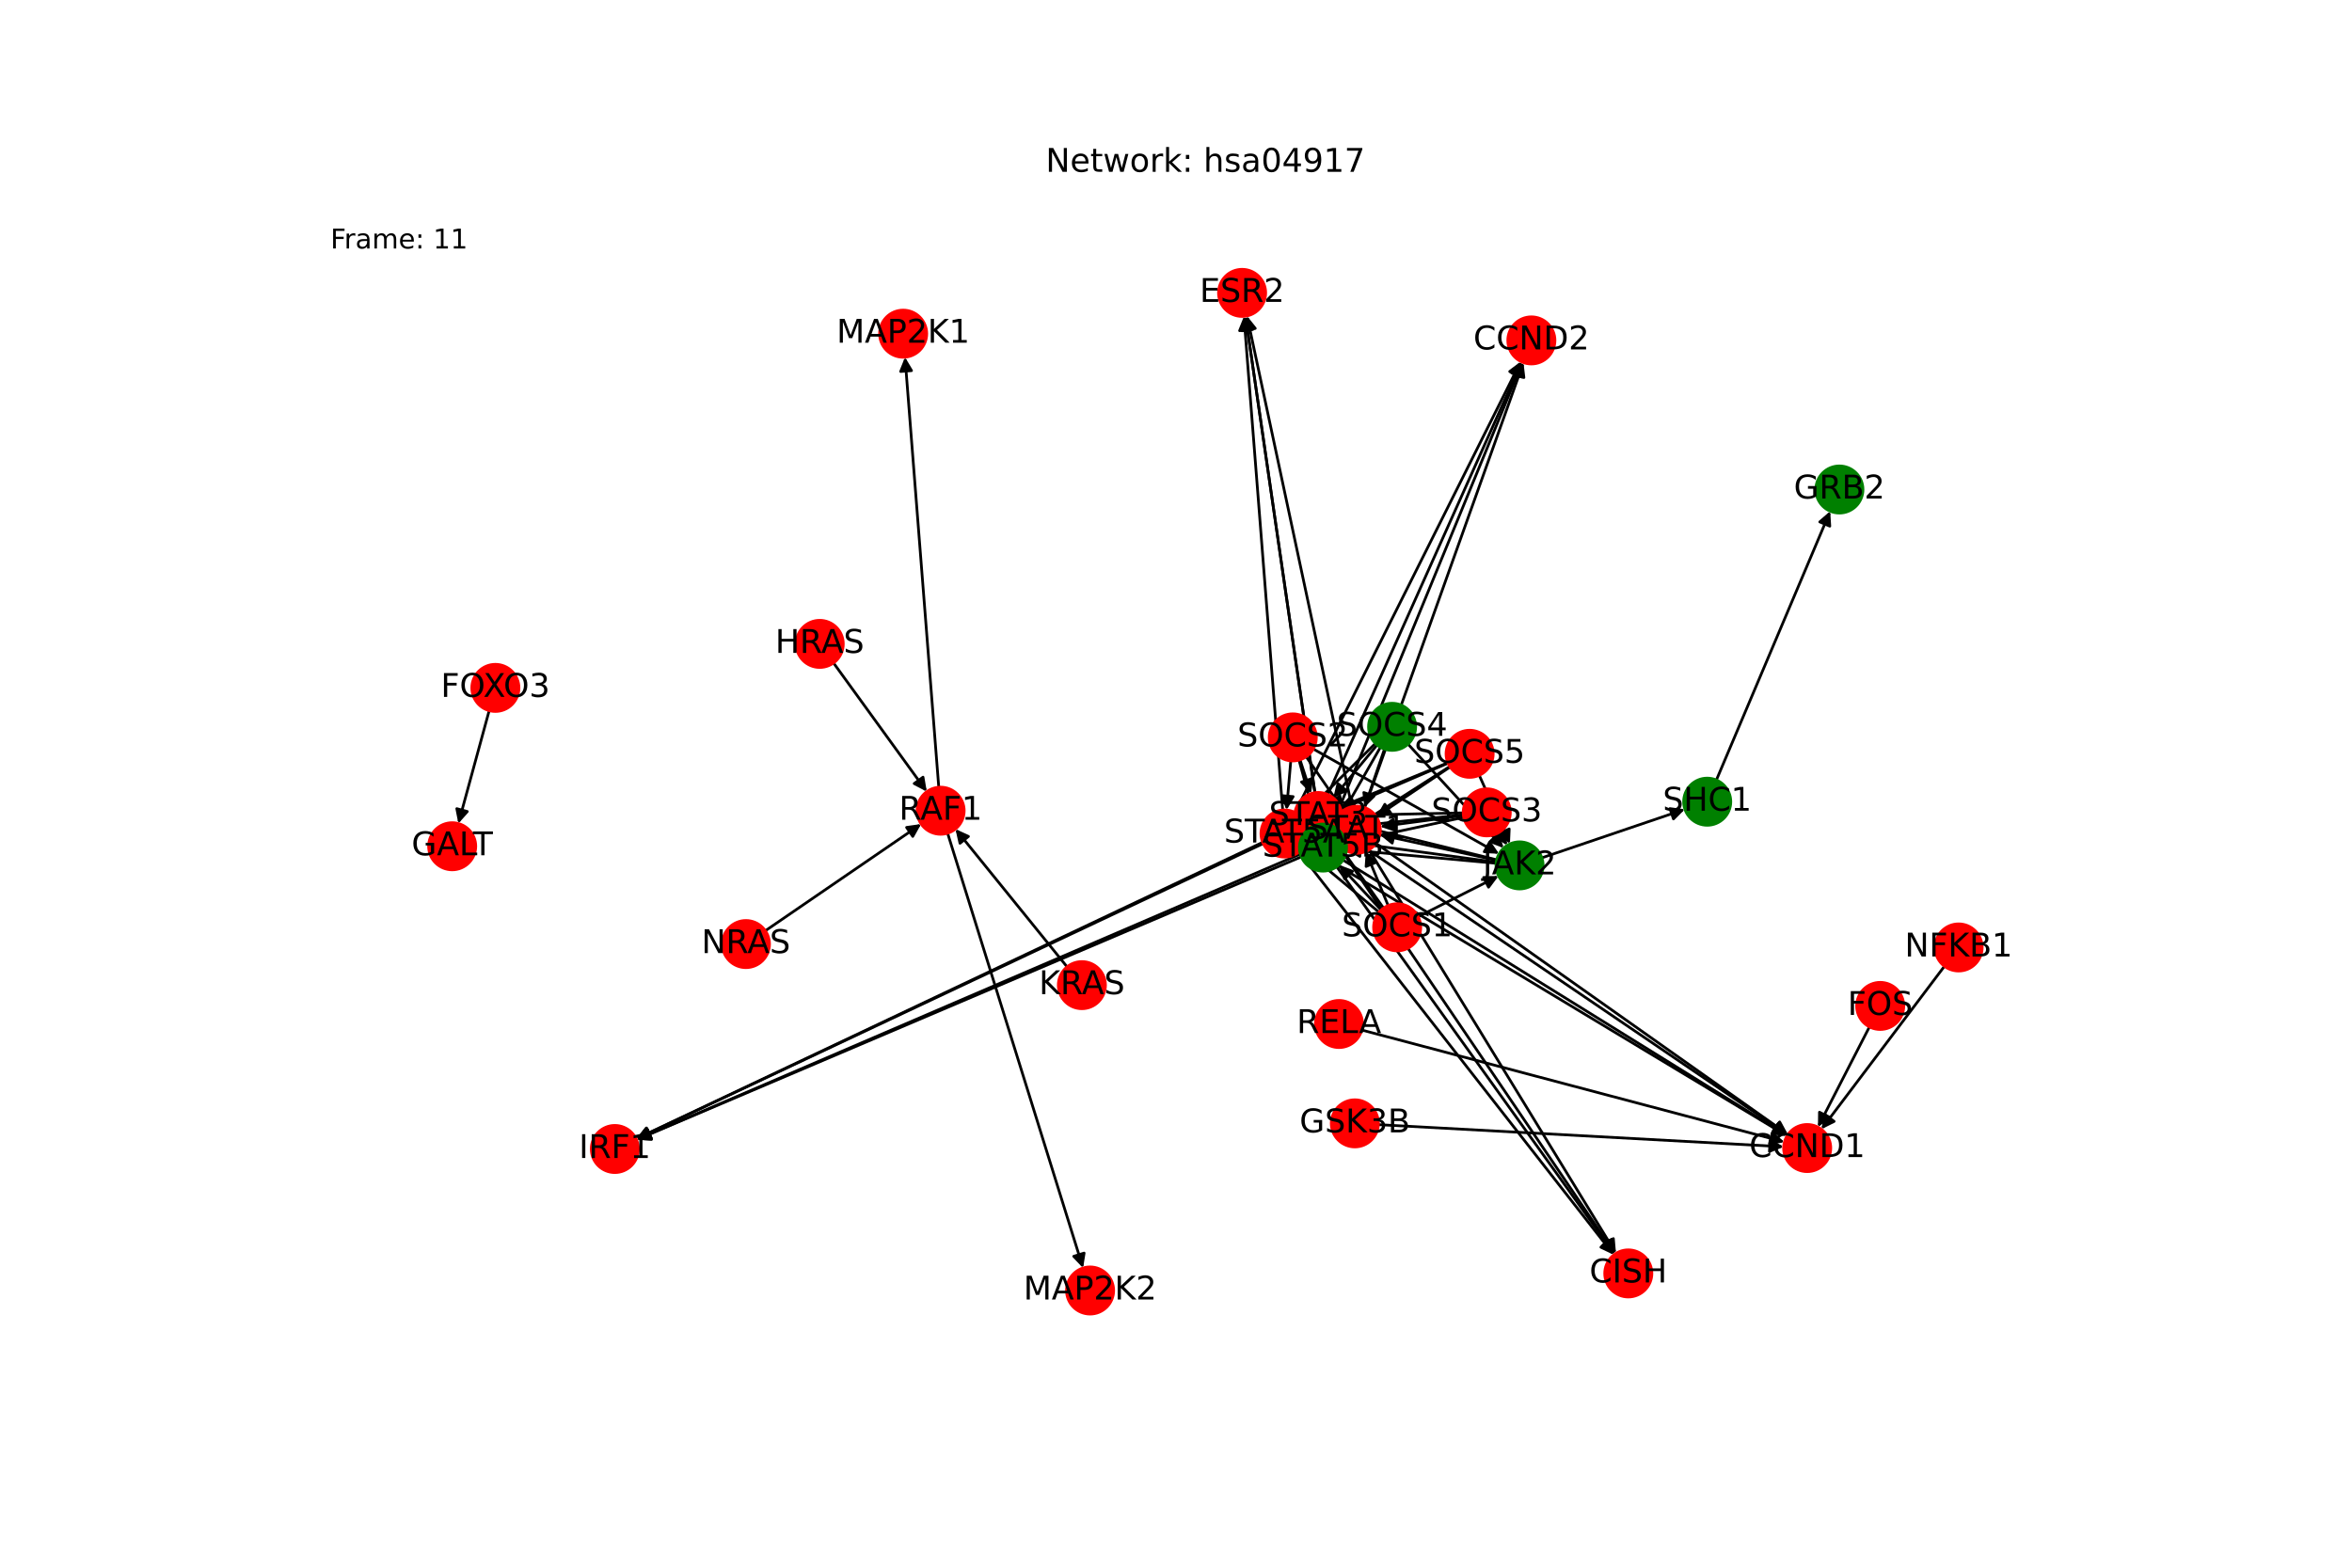 <?xml version="1.0" encoding="utf-8" standalone="no"?>
<!DOCTYPE svg PUBLIC "-//W3C//DTD SVG 1.1//EN"
  "http://www.w3.org/Graphics/SVG/1.1/DTD/svg11.dtd">
<!-- Created with matplotlib (https://matplotlib.org/) -->
<svg height="576pt" version="1.1" viewBox="0 0 864 576" width="864pt" xmlns="http://www.w3.org/2000/svg" xmlns:xlink="http://www.w3.org/1999/xlink">
 <defs>
  <style type="text/css">*{stroke-linecap:butt;stroke-linejoin:round;}</style>
 </defs>
 <g id="figure_1">
  <g id="patch_1">
   <path d="M 0 576 
L 864 576 
L 864 0 
L 0 0 
z
" style="fill:#ffffff;"/>
  </g>
  <g id="axes_1">
   <g id="patch_2">
    <path clip-path="url(#p22effc1baa)" d="M 344.852 289.239 
Q 338.651 210.237 332.538 132.351 
" style="fill:none;stroke:#000000;stroke-linecap:round;"/>
    <path clip-path="url(#p22effc1baa)" d="M 330.857 136.495 
L 332.538 132.351 
L 334.845 136.182 
L 330.857 136.495 
z
" style="stroke:#000000;stroke-linecap:round;"/>
   </g>
   <g id="patch_3">
    <path clip-path="url(#p22effc1baa)" d="M 348.106 306.145 
Q 372.984 386.015 397.529 464.818 
" style="fill:none;stroke:#000000;stroke-linecap:round;"/>
    <path clip-path="url(#p22effc1baa)" d="M 398.249 460.404 
L 397.529 464.818 
L 394.43 461.593 
L 398.249 460.404 
z
" style="stroke:#000000;stroke-linecap:round;"/>
   </g>
   <g id="patch_4">
    <path clip-path="url(#p22effc1baa)" d="M 549.749 316.111 
Q 528.305 311.414 507.954 306.956 
" style="fill:none;stroke:#000000;stroke-linecap:round;"/>
    <path clip-path="url(#p22effc1baa)" d="M 511.433 309.766 
L 507.954 306.956 
L 512.289 305.858 
L 511.433 309.766 
z
" style="stroke:#000000;stroke-linecap:round;"/>
   </g>
   <g id="patch_5">
    <path clip-path="url(#p22effc1baa)" d="M 549.797 315.899 
Q 521.231 308.888 493.751 302.143 
" style="fill:none;stroke:#000000;stroke-linecap:round;"/>
    <path clip-path="url(#p22effc1baa)" d="M 497.159 305.039 
L 493.751 302.143 
L 498.113 301.154 
L 497.159 305.039 
z
" style="stroke:#000000;stroke-linecap:round;"/>
   </g>
   <g id="patch_6">
    <path clip-path="url(#p22effc1baa)" d="M 549.625 316.799 
Q 515.039 312.106 481.56 307.564 
" style="fill:none;stroke:#000000;stroke-linecap:round;"/>
    <path clip-path="url(#p22effc1baa)" d="M 485.255 310.084 
L 481.56 307.564 
L 485.793 306.12 
L 485.255 310.084 
z
" style="stroke:#000000;stroke-linecap:round;"/>
   </g>
   <g id="patch_7">
    <path clip-path="url(#p22effc1baa)" d="M 549.581 317.181 
Q 522.102 314.691 495.736 312.301 
" style="fill:none;stroke:#000000;stroke-linecap:round;"/>
    <path clip-path="url(#p22effc1baa)" d="M 499.539 314.654 
L 495.736 312.301 
L 499.9 310.67 
L 499.539 314.654 
z
" style="stroke:#000000;stroke-linecap:round;"/>
   </g>
   <g id="patch_8">
    <path clip-path="url(#p22effc1baa)" d="M 566.407 315.179 
Q 592.672 306.262 617.878 297.705 
" style="fill:none;stroke:#000000;stroke-linecap:round;"/>
    <path clip-path="url(#p22effc1baa)" d="M 613.448 297.097 
L 617.878 297.705 
L 614.733 300.885 
L 613.448 297.097 
z
" style="stroke:#000000;stroke-linecap:round;"/>
   </g>
   <g id="patch_9">
    <path clip-path="url(#p22effc1baa)" d="M 179.699 261.099 
Q 174.042 281.837 168.679 301.497 
" style="fill:none;stroke:#000000;stroke-linecap:round;"/>
    <path clip-path="url(#p22effc1baa)" d="M 171.661 298.164 
L 168.679 301.497 
L 167.802 297.112 
L 171.661 298.164 
z
" style="stroke:#000000;stroke-linecap:round;"/>
   </g>
   <g id="patch_10">
    <path clip-path="url(#p22effc1baa)" d="M 506.349 413.218 
Q 580.783 417.28 654.1 421.281 
" style="fill:none;stroke:#000000;stroke-linecap:round;"/>
    <path clip-path="url(#p22effc1baa)" d="M 650.215 419.066 
L 654.1 421.281 
L 649.997 423.061 
L 650.215 419.066 
z
" style="stroke:#000000;stroke-linecap:round;"/>
   </g>
   <g id="patch_11">
    <path clip-path="url(#p22effc1baa)" d="M 686.73 377.298 
Q 677.276 395.705 668.331 413.117 
" style="fill:none;stroke:#000000;stroke-linecap:round;"/>
    <path clip-path="url(#p22effc1baa)" d="M 671.938 410.473 
L 668.331 413.117 
L 668.38 408.645 
L 671.938 410.473 
z
" style="stroke:#000000;stroke-linecap:round;"/>
   </g>
   <g id="patch_12">
    <path clip-path="url(#p22effc1baa)" d="M 306.203 243.591 
Q 323.325 267.226 339.792 289.955 
" style="fill:none;stroke:#000000;stroke-linecap:round;"/>
    <path clip-path="url(#p22effc1baa)" d="M 339.065 285.542 
L 339.792 289.955 
L 335.826 287.889 
L 339.065 285.542 
z
" style="stroke:#000000;stroke-linecap:round;"/>
   </g>
   <g id="patch_13">
    <path clip-path="url(#p22effc1baa)" d="M 391.979 355.231 
Q 371.481 329.918 351.685 305.475 
" style="fill:none;stroke:#000000;stroke-linecap:round;"/>
    <path clip-path="url(#p22effc1baa)" d="M 352.648 309.842 
L 351.685 305.475 
L 355.757 307.325 
L 352.648 309.842 
z
" style="stroke:#000000;stroke-linecap:round;"/>
   </g>
   <g id="patch_14">
    <path clip-path="url(#p22effc1baa)" d="M 281.158 341.977 
Q 309.77 322.374 337.461 303.403 
" style="fill:none;stroke:#000000;stroke-linecap:round;"/>
    <path clip-path="url(#p22effc1baa)" d="M 333.03 304.013 
L 337.461 303.403 
L 335.291 307.313 
L 333.03 304.013 
z
" style="stroke:#000000;stroke-linecap:round;"/>
   </g>
   <g id="patch_15">
    <path clip-path="url(#p22effc1baa)" d="M 505.475 309.862 
Q 581.132 363.338 655.877 416.169 
" style="fill:none;stroke:#000000;stroke-linecap:round;"/>
    <path clip-path="url(#p22effc1baa)" d="M 653.765 412.227 
L 655.877 416.169 
L 651.456 415.493 
L 653.765 412.227 
z
" style="stroke:#000000;stroke-linecap:round;"/>
   </g>
   <g id="patch_16">
    <path clip-path="url(#p22effc1baa)" d="M 502.922 312.249 
Q 548.276 386.371 593.046 459.539 
" style="fill:none;stroke:#000000;stroke-linecap:round;"/>
    <path clip-path="url(#p22effc1baa)" d="M 592.665 455.083 
L 593.046 459.539 
L 589.253 457.171 
L 592.665 455.083 
z
" style="stroke:#000000;stroke-linecap:round;"/>
   </g>
   <g id="patch_17">
    <path clip-path="url(#p22effc1baa)" d="M 490.448 308.288 
Q 362.132 363.512 234.844 418.294 
" style="fill:none;stroke:#000000;stroke-linecap:round;"/>
    <path clip-path="url(#p22effc1baa)" d="M 239.309 418.55 
L 234.844 418.294 
L 237.728 414.876 
L 239.309 418.55 
z
" style="stroke:#000000;stroke-linecap:round;"/>
   </g>
   <g id="patch_18">
    <path clip-path="url(#p22effc1baa)" d="M 501.313 296.708 
Q 530.474 214.968 559.259 134.281 
" style="fill:none;stroke:#000000;stroke-linecap:round;"/>
    <path clip-path="url(#p22effc1baa)" d="M 556.031 137.376 
L 559.259 134.281 
L 559.799 138.72 
L 556.031 137.376 
z
" style="stroke:#000000;stroke-linecap:round;"/>
   </g>
   <g id="patch_19">
    <path clip-path="url(#p22effc1baa)" d="M 496.595 296.397 
Q 477.343 206.238 458.323 117.173 
" style="fill:none;stroke:#000000;stroke-linecap:round;"/>
    <path clip-path="url(#p22effc1baa)" d="M 457.203 121.502 
L 458.323 117.173 
L 461.115 120.667 
L 457.203 121.502 
z
" style="stroke:#000000;stroke-linecap:round;"/>
   </g>
   <g id="patch_20">
    <path clip-path="url(#p22effc1baa)" d="M 491.413 304.676 
Q 574.056 360.812 655.774 416.319 
" style="fill:none;stroke:#000000;stroke-linecap:round;"/>
    <path clip-path="url(#p22effc1baa)" d="M 653.589 412.417 
L 655.774 416.319 
L 651.341 415.726 
L 653.589 412.417 
z
" style="stroke:#000000;stroke-linecap:round;"/>
   </g>
   <g id="patch_21">
    <path clip-path="url(#p22effc1baa)" d="M 489.11 306.979 
Q 541.2 383.844 592.663 459.784 
" style="fill:none;stroke:#000000;stroke-linecap:round;"/>
    <path clip-path="url(#p22effc1baa)" d="M 592.075 455.35 
L 592.663 459.784 
L 588.764 457.594 
L 592.075 455.35 
z
" style="stroke:#000000;stroke-linecap:round;"/>
   </g>
   <g id="patch_22">
    <path clip-path="url(#p22effc1baa)" d="M 476.426 303.517 
Q 355.056 360.986 234.697 417.977 
" style="fill:none;stroke:#000000;stroke-linecap:round;"/>
    <path clip-path="url(#p22effc1baa)" d="M 239.168 418.072 
L 234.697 417.977 
L 237.456 414.457 
L 239.168 418.072 
z
" style="stroke:#000000;stroke-linecap:round;"/>
   </g>
   <g id="patch_23">
    <path clip-path="url(#p22effc1baa)" d="M 487.794 291.906 
Q 523.399 212.44 558.547 133.995 
" style="fill:none;stroke:#000000;stroke-linecap:round;"/>
    <path clip-path="url(#p22effc1baa)" d="M 555.086 136.827 
L 558.547 133.995 
L 558.736 138.463 
L 555.086 136.827 
z
" style="stroke:#000000;stroke-linecap:round;"/>
   </g>
   <g id="patch_24">
    <path clip-path="url(#p22effc1baa)" d="M 483.005 291.239 
Q 470.266 203.709 457.689 117.285 
" style="fill:none;stroke:#000000;stroke-linecap:round;"/>
    <path clip-path="url(#p22effc1baa)" d="M 456.286 121.531 
L 457.689 117.285 
L 460.244 120.955 
L 456.286 121.531 
z
" style="stroke:#000000;stroke-linecap:round;"/>
   </g>
   <g id="patch_25">
    <path clip-path="url(#p22effc1baa)" d="M 479.288 310.716 
Q 567.865 364.032 655.485 416.771 
" style="fill:none;stroke:#000000;stroke-linecap:round;"/>
    <path clip-path="url(#p22effc1baa)" d="M 653.089 412.995 
L 655.485 416.771 
L 651.026 416.422 
L 653.089 412.995 
z
" style="stroke:#000000;stroke-linecap:round;"/>
   </g>
   <g id="patch_26">
    <path clip-path="url(#p22effc1baa)" d="M 477.199 313.073 
Q 535.009 387.065 592.13 460.175 
" style="fill:none;stroke:#000000;stroke-linecap:round;"/>
    <path clip-path="url(#p22effc1baa)" d="M 591.244 455.792 
L 592.13 460.175 
L 588.092 458.255 
L 591.244 455.792 
z
" style="stroke:#000000;stroke-linecap:round;"/>
   </g>
   <g id="patch_27">
    <path clip-path="url(#p22effc1baa)" d="M 464.033 309.94 
Q 348.862 364.205 234.703 417.994 
" style="fill:none;stroke:#000000;stroke-linecap:round;"/>
    <path clip-path="url(#p22effc1baa)" d="M 239.174 418.098 
L 234.703 417.994 
L 237.469 414.48 
L 239.174 418.098 
z
" style="stroke:#000000;stroke-linecap:round;"/>
   </g>
   <g id="patch_28">
    <path clip-path="url(#p22effc1baa)" d="M 475.743 298.505 
Q 517.206 215.661 558.168 133.816 
" style="fill:none;stroke:#000000;stroke-linecap:round;"/>
    <path clip-path="url(#p22effc1baa)" d="M 554.589 136.498 
L 558.168 133.816 
L 558.166 138.288 
L 554.589 136.498 
z
" style="stroke:#000000;stroke-linecap:round;"/>
   </g>
   <g id="patch_29">
    <path clip-path="url(#p22effc1baa)" d="M 471.19 297.614 
Q 464.074 206.926 457.045 117.353 
" style="fill:none;stroke:#000000;stroke-linecap:round;"/>
    <path clip-path="url(#p22effc1baa)" d="M 455.364 121.497 
L 457.045 117.353 
L 459.352 121.184 
L 455.364 121.497 
z
" style="stroke:#000000;stroke-linecap:round;"/>
   </g>
   <g id="patch_30">
    <path clip-path="url(#p22effc1baa)" d="M 493.353 315.984 
Q 574.928 366.615 655.553 416.656 
" style="fill:none;stroke:#000000;stroke-linecap:round;"/>
    <path clip-path="url(#p22effc1baa)" d="M 653.21 412.848 
L 655.553 416.656 
L 651.1 416.246 
L 653.21 412.848 
z
" style="stroke:#000000;stroke-linecap:round;"/>
   </g>
   <g id="patch_31">
    <path clip-path="url(#p22effc1baa)" d="M 491.042 318.458 
Q 542.074 389.65 592.454 459.934 
" style="fill:none;stroke:#000000;stroke-linecap:round;"/>
    <path clip-path="url(#p22effc1baa)" d="M 591.749 455.517 
L 592.454 459.934 
L 588.498 457.848 
L 591.749 455.517 
z
" style="stroke:#000000;stroke-linecap:round;"/>
   </g>
   <g id="patch_32">
    <path clip-path="url(#p22effc1baa)" d="M 478.029 314.809 
Q 355.929 366.789 234.857 418.33 
" style="fill:none;stroke:#000000;stroke-linecap:round;"/>
    <path clip-path="url(#p22effc1baa)" d="M 239.321 418.604 
L 234.857 418.33 
L 237.754 414.923 
L 239.321 418.604 
z
" style="stroke:#000000;stroke-linecap:round;"/>
   </g>
   <g id="patch_33">
    <path clip-path="url(#p22effc1baa)" d="M 489.286 303.408 
Q 524.271 218.243 558.831 134.113 
" style="fill:none;stroke:#000000;stroke-linecap:round;"/>
    <path clip-path="url(#p22effc1baa)" d="M 555.461 137.053 
L 558.831 134.113 
L 559.161 138.572 
L 555.461 137.053 
z
" style="stroke:#000000;stroke-linecap:round;"/>
   </g>
   <g id="patch_34">
    <path clip-path="url(#p22effc1baa)" d="M 484.746 302.85 
Q 471.138 209.514 457.692 117.285 
" style="fill:none;stroke:#000000;stroke-linecap:round;"/>
    <path clip-path="url(#p22effc1baa)" d="M 456.29 121.531 
L 457.692 117.285 
L 460.248 120.954 
L 456.29 121.531 
z
" style="stroke:#000000;stroke-linecap:round;"/>
   </g>
   <g id="patch_35">
    <path clip-path="url(#p22effc1baa)" d="M 630.517 286.583 
Q 651.419 237.206 671.884 188.86 
" style="fill:none;stroke:#000000;stroke-linecap:round;"/>
    <path clip-path="url(#p22effc1baa)" d="M 668.483 191.764 
L 671.884 188.86 
L 672.167 193.323 
L 668.483 191.764 
z
" style="stroke:#000000;stroke-linecap:round;"/>
   </g>
   <g id="patch_36">
    <path clip-path="url(#p22effc1baa)" d="M 520.977 336.799 
Q 535.728 329.336 549.481 322.378 
" style="fill:none;stroke:#000000;stroke-linecap:round;"/>
    <path clip-path="url(#p22effc1baa)" d="M 545.009 322.399 
L 549.481 322.378 
L 546.814 325.968 
L 545.009 322.399 
z
" style="stroke:#000000;stroke-linecap:round;"/>
   </g>
   <g id="patch_37">
    <path clip-path="url(#p22effc1baa)" d="M 509.933 332.706 
Q 505.825 322.787 502.145 313.901 
" style="fill:none;stroke:#000000;stroke-linecap:round;"/>
    <path clip-path="url(#p22effc1baa)" d="M 501.828 318.362 
L 502.145 313.901 
L 505.524 316.832 
L 501.828 318.362 
z
" style="stroke:#000000;stroke-linecap:round;"/>
   </g>
   <g id="patch_38">
    <path clip-path="url(#p22effc1baa)" d="M 508.237 333.643 
Q 498.748 320.259 489.907 307.787 
" style="fill:none;stroke:#000000;stroke-linecap:round;"/>
    <path clip-path="url(#p22effc1baa)" d="M 490.589 312.207 
L 489.907 307.787 
L 493.852 309.894 
L 490.589 312.207 
z
" style="stroke:#000000;stroke-linecap:round;"/>
   </g>
   <g id="patch_39">
    <path clip-path="url(#p22effc1baa)" d="M 506.592 335.167 
Q 492.556 323.478 479.379 312.505 
" style="fill:none;stroke:#000000;stroke-linecap:round;"/>
    <path clip-path="url(#p22effc1baa)" d="M 481.173 316.602 
L 479.379 312.505 
L 483.733 313.528 
L 481.173 316.602 
z
" style="stroke:#000000;stroke-linecap:round;"/>
   </g>
   <g id="patch_40">
    <path clip-path="url(#p22effc1baa)" d="M 507.349 334.37 
Q 499.621 326.064 492.656 318.577 
" style="fill:none;stroke:#000000;stroke-linecap:round;"/>
    <path clip-path="url(#p22effc1baa)" d="M 493.916 322.868 
L 492.656 318.577 
L 496.845 320.143 
L 493.916 322.868 
z
" style="stroke:#000000;stroke-linecap:round;"/>
   </g>
   <g id="patch_41">
    <path clip-path="url(#p22effc1baa)" d="M 482.442 275.19 
Q 516.554 294.448 549.693 313.157 
" style="fill:none;stroke:#000000;stroke-linecap:round;"/>
    <path clip-path="url(#p22effc1baa)" d="M 547.193 309.449 
L 549.693 313.157 
L 545.226 312.932 
L 547.193 309.449 
z
" style="stroke:#000000;stroke-linecap:round;"/>
   </g>
   <g id="patch_42">
    <path clip-path="url(#p22effc1baa)" d="M 479.83 278.05 
Q 486.651 287.897 492.835 296.826 
" style="fill:none;stroke:#000000;stroke-linecap:round;"/>
    <path clip-path="url(#p22effc1baa)" d="M 492.202 292.399 
L 492.835 296.826 
L 488.914 294.676 
L 492.202 292.399 
z
" style="stroke:#000000;stroke-linecap:round;"/>
   </g>
   <g id="patch_43">
    <path clip-path="url(#p22effc1baa)" d="M 477.567 279.17 
Q 479.576 285.372 481.24 290.511 
" style="fill:none;stroke:#000000;stroke-linecap:round;"/>
    <path clip-path="url(#p22effc1baa)" d="M 481.91 286.089 
L 481.24 290.511 
L 478.105 287.322 
L 481.91 286.089 
z
" style="stroke:#000000;stroke-linecap:round;"/>
   </g>
   <g id="patch_44">
    <path clip-path="url(#p22effc1baa)" d="M 474.159 279.558 
Q 473.383 288.588 472.704 296.504 
" style="fill:none;stroke:#000000;stroke-linecap:round;"/>
    <path clip-path="url(#p22effc1baa)" d="M 475.039 292.69 
L 472.704 296.504 
L 471.053 292.348 
L 475.039 292.69 
z
" style="stroke:#000000;stroke-linecap:round;"/>
   </g>
   <g id="patch_45">
    <path clip-path="url(#p22effc1baa)" d="M 477.188 279.281 
Q 480.447 291.174 483.411 301.988 
" style="fill:none;stroke:#000000;stroke-linecap:round;"/>
    <path clip-path="url(#p22effc1baa)" d="M 484.282 297.601 
L 483.411 301.988 
L 480.425 298.658 
L 484.282 297.601 
z
" style="stroke:#000000;stroke-linecap:round;"/>
   </g>
   <g id="patch_46">
    <path clip-path="url(#p22effc1baa)" d="M 550.714 305.845 
Q 552.184 308.222 553.065 309.648 
" style="fill:none;stroke:#000000;stroke-linecap:round;"/>
    <path clip-path="url(#p22effc1baa)" d="M 552.663 305.194 
L 553.065 309.648 
L 549.261 307.298 
L 552.663 305.194 
z
" style="stroke:#000000;stroke-linecap:round;"/>
   </g>
   <g id="patch_47">
    <path clip-path="url(#p22effc1baa)" d="M 537.575 299.627 
Q 522.281 301.671 508.095 303.568 
" style="fill:none;stroke:#000000;stroke-linecap:round;"/>
    <path clip-path="url(#p22effc1baa)" d="M 512.324 305.021 
L 508.095 303.568 
L 511.794 301.056 
L 512.324 305.021 
z
" style="stroke:#000000;stroke-linecap:round;"/>
   </g>
   <g id="patch_48">
    <path clip-path="url(#p22effc1baa)" d="M 537.503 298.665 
Q 515.205 299.145 494.025 299.601 
" style="fill:none;stroke:#000000;stroke-linecap:round;"/>
    <path clip-path="url(#p22effc1baa)" d="M 498.067 301.514 
L 494.025 299.601 
L 497.981 297.515 
L 498.067 301.514 
z
" style="stroke:#000000;stroke-linecap:round;"/>
   </g>
   <g id="patch_49">
    <path clip-path="url(#p22effc1baa)" d="M 537.548 299.379 
Q 509.015 302.364 481.594 305.232 
" style="fill:none;stroke:#000000;stroke-linecap:round;"/>
    <path clip-path="url(#p22effc1baa)" d="M 485.781 306.805 
L 481.594 305.232 
L 485.364 302.826 
L 485.781 306.805 
z
" style="stroke:#000000;stroke-linecap:round;"/>
   </g>
   <g id="patch_50">
    <path clip-path="url(#p22effc1baa)" d="M 537.695 300.299 
Q 516.078 304.948 495.555 309.362 
" style="fill:none;stroke:#000000;stroke-linecap:round;"/>
    <path clip-path="url(#p22effc1baa)" d="M 499.886 310.476 
L 495.555 309.362 
L 499.045 306.566 
L 499.886 310.476 
z
" style="stroke:#000000;stroke-linecap:round;"/>
   </g>
   <g id="patch_51">
    <path clip-path="url(#p22effc1baa)" d="M 517.247 273.422 
Q 534.795 292.505 551.587 310.765 
" style="fill:none;stroke:#000000;stroke-linecap:round;"/>
    <path clip-path="url(#p22effc1baa)" d="M 550.352 306.467 
L 551.587 310.765 
L 547.407 309.175 
L 550.352 306.467 
z
" style="stroke:#000000;stroke-linecap:round;"/>
   </g>
   <g id="patch_52">
    <path clip-path="url(#p22effc1baa)" d="M 508.573 275.242 
Q 504.894 285.958 501.578 295.616 
" style="fill:none;stroke:#000000;stroke-linecap:round;"/>
    <path clip-path="url(#p22effc1baa)" d="M 504.769 292.482 
L 501.578 295.616 
L 500.985 291.184 
L 504.769 292.482 
z
" style="stroke:#000000;stroke-linecap:round;"/>
   </g>
   <g id="patch_53">
    <path clip-path="url(#p22effc1baa)" d="M 505.863 273.717 
Q 497.818 283.431 490.487 292.283 
" style="fill:none;stroke:#000000;stroke-linecap:round;"/>
    <path clip-path="url(#p22effc1baa)" d="M 494.578 290.478 
L 490.487 292.283 
L 491.498 287.927 
L 494.578 290.478 
z
" style="stroke:#000000;stroke-linecap:round;"/>
   </g>
   <g id="patch_54">
    <path clip-path="url(#p22effc1baa)" d="M 505.238 273.147 
Q 491.627 286.648 478.81 299.362 
" style="fill:none;stroke:#000000;stroke-linecap:round;"/>
    <path clip-path="url(#p22effc1baa)" d="M 483.058 297.965 
L 478.81 299.362 
L 480.241 295.125 
L 483.058 297.965 
z
" style="stroke:#000000;stroke-linecap:round;"/>
   </g>
   <g id="patch_55">
    <path clip-path="url(#p22effc1baa)" d="M 507.085 274.563 
Q 498.691 289.233 490.851 302.932 
" style="fill:none;stroke:#000000;stroke-linecap:round;"/>
    <path clip-path="url(#p22effc1baa)" d="M 494.574 300.454 
L 490.851 302.932 
L 491.102 298.467 
L 494.574 300.454 
z
" style="stroke:#000000;stroke-linecap:round;"/>
   </g>
   <g id="patch_56">
    <path clip-path="url(#p22effc1baa)" d="M 543.402 284.868 
Q 549.036 297.463 554.213 309.036 
" style="fill:none;stroke:#000000;stroke-linecap:round;"/>
    <path clip-path="url(#p22effc1baa)" d="M 554.406 304.568 
L 554.213 309.036 
L 550.754 306.202 
L 554.406 304.568 
z
" style="stroke:#000000;stroke-linecap:round;"/>
   </g>
   <g id="patch_57">
    <path clip-path="url(#p22effc1baa)" d="M 532.681 281.797 
Q 519.135 290.913 506.517 299.404 
" style="fill:none;stroke:#000000;stroke-linecap:round;"/>
    <path clip-path="url(#p22effc1baa)" d="M 510.953 298.83 
L 506.517 299.404 
L 508.719 295.511 
L 510.953 298.83 
z
" style="stroke:#000000;stroke-linecap:round;"/>
   </g>
   <g id="patch_58">
    <path clip-path="url(#p22effc1baa)" d="M 531.858 280.253 
Q 512.061 288.386 493.297 296.095 
" style="fill:none;stroke:#000000;stroke-linecap:round;"/>
    <path clip-path="url(#p22effc1baa)" d="M 497.757 296.425 
L 493.297 296.095 
L 496.237 292.725 
L 497.757 296.425 
z
" style="stroke:#000000;stroke-linecap:round;"/>
   </g>
   <g id="patch_59">
    <path clip-path="url(#p22effc1baa)" d="M 531.91 280.389 
Q 505.866 291.606 480.85 302.38 
" style="fill:none;stroke:#000000;stroke-linecap:round;"/>
    <path clip-path="url(#p22effc1baa)" d="M 485.315 302.635 
L 480.85 302.38 
L 483.733 298.961 
L 485.315 302.635 
z
" style="stroke:#000000;stroke-linecap:round;"/>
   </g>
   <g id="patch_60">
    <path clip-path="url(#p22effc1baa)" d="M 532.57 281.629 
Q 512.931 294.19 494.234 306.148 
" style="fill:none;stroke:#000000;stroke-linecap:round;"/>
    <path clip-path="url(#p22effc1baa)" d="M 498.682 305.678 
L 494.234 306.148 
L 496.526 302.308 
L 498.682 305.678 
z
" style="stroke:#000000;stroke-linecap:round;"/>
   </g>
   <g id="patch_61">
    <path clip-path="url(#p22effc1baa)" d="M 714.277 355.024 
Q 691.679 384.963 669.754 414.01 
" style="fill:none;stroke:#000000;stroke-linecap:round;"/>
    <path clip-path="url(#p22effc1baa)" d="M 673.761 412.022 
L 669.754 414.01 
L 670.568 409.613 
L 673.761 412.022 
z
" style="stroke:#000000;stroke-linecap:round;"/>
   </g>
   <g id="patch_62">
    <path clip-path="url(#p22effc1baa)" d="M 500.241 378.456 
Q 577.867 399.026 654.412 419.31 
" style="fill:none;stroke:#000000;stroke-linecap:round;"/>
    <path clip-path="url(#p22effc1baa)" d="M 651.057 416.352 
L 654.412 419.31 
L 650.033 420.218 
L 651.057 416.352 
z
" style="stroke:#000000;stroke-linecap:round;"/>
   </g>
   <g id="PathCollection_1">
    <defs>
     <path d="M 0 8.66 
C 2.297 8.66 4.5 7.748 6.124 6.124 
C 7.748 4.5 8.66 2.297 8.66 -0 
C 8.66 -2.297 7.748 -4.5 6.124 -6.124 
C 4.5 -7.748 2.297 -8.66 0 -8.66 
C -2.297 -8.66 -4.5 -7.748 -6.124 -6.124 
C -7.748 -4.5 -8.66 -2.297 -8.66 0 
C -8.66 2.297 -7.748 4.5 -6.124 6.124 
C -4.5 7.748 -2.297 8.66 0 8.66 
z
" id="C0_0_d3ce6ea652"/>
    </defs>
    <g clip-path="url(#p22effc1baa)">
     <use style="fill:#ff0000;stroke:#ff0000;" x="345.53" xlink:href="#C0_0_d3ce6ea652" y="297.874"/>
    </g>
    <g clip-path="url(#p22effc1baa)">
     <use style="fill:#008000;stroke:#008000;" x="558.206" xlink:href="#C0_0_d3ce6ea652" y="317.963"/>
    </g>
    <g clip-path="url(#p22effc1baa)">
     <use style="fill:#008000;stroke:#008000;" x="675.697" xlink:href="#C0_0_d3ce6ea652" y="179.854"/>
    </g>
    <g clip-path="url(#p22effc1baa)">
     <use style="fill:#ff0000;stroke:#ff0000;" x="181.978" xlink:href="#C0_0_d3ce6ea652" y="252.742"/>
    </g>
    <g clip-path="url(#p22effc1baa)">
     <use style="fill:#ff0000;stroke:#ff0000;" x="166.106" xlink:href="#C0_0_d3ce6ea652" y="310.931"/>
    </g>
    <g clip-path="url(#p22effc1baa)">
     <use style="fill:#ff0000;stroke:#ff0000;" x="598.15" xlink:href="#C0_0_d3ce6ea652" y="467.881"/>
    </g>
    <g clip-path="url(#p22effc1baa)">
     <use style="fill:#ff0000;stroke:#ff0000;" x="225.86" xlink:href="#C0_0_d3ce6ea652" y="422.161"/>
    </g>
    <g clip-path="url(#p22effc1baa)">
     <use style="fill:#ff0000;stroke:#ff0000;" x="562.545" xlink:href="#C0_0_d3ce6ea652" y="125.07"/>
    </g>
    <g clip-path="url(#p22effc1baa)">
     <use style="fill:#ff0000;stroke:#ff0000;" x="663.864" xlink:href="#C0_0_d3ce6ea652" y="421.814"/>
    </g>
    <g clip-path="url(#p22effc1baa)">
     <use style="fill:#ff0000;stroke:#ff0000;" x="497.701" xlink:href="#C0_0_d3ce6ea652" y="412.746"/>
    </g>
    <g clip-path="url(#p22effc1baa)">
     <use style="fill:#ff0000;stroke:#ff0000;" x="690.688" xlink:href="#C0_0_d3ce6ea652" y="369.595"/>
    </g>
    <g clip-path="url(#p22effc1baa)">
     <use style="fill:#ff0000;stroke:#ff0000;" x="331.773" xlink:href="#C0_0_d3ce6ea652" y="122.604"/>
    </g>
    <g clip-path="url(#p22effc1baa)">
     <use style="fill:#ff0000;stroke:#ff0000;" x="400.437" xlink:href="#C0_0_d3ce6ea652" y="474.153"/>
    </g>
    <g clip-path="url(#p22effc1baa)">
     <use style="fill:#ff0000;stroke:#ff0000;" x="301.12" xlink:href="#C0_0_d3ce6ea652" y="236.576"/>
    </g>
    <g clip-path="url(#p22effc1baa)">
     <use style="fill:#ff0000;stroke:#ff0000;" x="397.43" xlink:href="#C0_0_d3ce6ea652" y="361.96"/>
    </g>
    <g clip-path="url(#p22effc1baa)">
     <use style="fill:#ff0000;stroke:#ff0000;" x="274.015" xlink:href="#C0_0_d3ce6ea652" y="346.871"/>
    </g>
    <g clip-path="url(#p22effc1baa)">
     <use style="fill:#ff0000;stroke:#ff0000;" x="498.403" xlink:href="#C0_0_d3ce6ea652" y="304.864"/>
    </g>
    <g clip-path="url(#p22effc1baa)">
     <use style="fill:#ff0000;stroke:#ff0000;" x="484.252" xlink:href="#C0_0_d3ce6ea652" y="299.811"/>
    </g>
    <g clip-path="url(#p22effc1baa)">
     <use style="fill:#ff0000;stroke:#ff0000;" x="471.867" xlink:href="#C0_0_d3ce6ea652" y="306.249"/>
    </g>
    <g clip-path="url(#p22effc1baa)">
     <use style="fill:#008000;stroke:#008000;" x="485.995" xlink:href="#C0_0_d3ce6ea652" y="311.418"/>
    </g>
    <g clip-path="url(#p22effc1baa)">
     <use style="fill:#008000;stroke:#008000;" x="627.14" xlink:href="#C0_0_d3ce6ea652" y="294.56"/>
    </g>
    <g clip-path="url(#p22effc1baa)">
     <use style="fill:#ff0000;stroke:#ff0000;" x="513.247" xlink:href="#C0_0_d3ce6ea652" y="340.71"/>
    </g>
    <g clip-path="url(#p22effc1baa)">
     <use style="fill:#ff0000;stroke:#ff0000;" x="474.899" xlink:href="#C0_0_d3ce6ea652" y="270.932"/>
    </g>
    <g clip-path="url(#p22effc1baa)">
     <use style="fill:#ff0000;stroke:#ff0000;" x="546.159" xlink:href="#C0_0_d3ce6ea652" y="298.479"/>
    </g>
    <g clip-path="url(#p22effc1baa)">
     <use style="fill:#008000;stroke:#008000;" x="511.386" xlink:href="#C0_0_d3ce6ea652" y="267.048"/>
    </g>
    <g clip-path="url(#p22effc1baa)">
     <use style="fill:#ff0000;stroke:#ff0000;" x="539.866" xlink:href="#C0_0_d3ce6ea652" y="276.963"/>
    </g>
    <g clip-path="url(#p22effc1baa)">
     <use style="fill:#ff0000;stroke:#ff0000;" x="456.281" xlink:href="#C0_0_d3ce6ea652" y="107.607"/>
    </g>
    <g clip-path="url(#p22effc1baa)">
     <use style="fill:#ff0000;stroke:#ff0000;" x="719.494" xlink:href="#C0_0_d3ce6ea652" y="348.112"/>
    </g>
    <g clip-path="url(#p22effc1baa)">
     <use style="fill:#ff0000;stroke:#ff0000;" x="491.872" xlink:href="#C0_0_d3ce6ea652" y="376.239"/>
    </g>
   </g>
   <g id="text_1">
    <g clip-path="url(#p22effc1baa)">
     <!-- RAF1 -->
     <g transform="translate(330.228 301.185)scale(0.12 -0.12)">
      <defs>
       <path d="M 44.391 34.188 
Q 47.562 33.109 50.562 29.594 
Q 53.562 26.078 56.594 19.922 
L 66.609 0 
L 56 0 
L 46.688 18.703 
Q 43.062 26.031 39.672 28.422 
Q 36.281 30.812 30.422 30.812 
L 19.672 30.812 
L 19.672 0 
L 9.812 0 
L 9.812 72.906 
L 32.078 72.906 
Q 44.578 72.906 50.734 67.672 
Q 56.891 62.453 56.891 51.906 
Q 56.891 45.016 53.688 40.469 
Q 50.484 35.938 44.391 34.188 
z
M 19.672 64.797 
L 19.672 38.922 
L 32.078 38.922 
Q 39.203 38.922 42.844 42.219 
Q 46.484 45.516 46.484 51.906 
Q 46.484 58.297 42.844 61.547 
Q 39.203 64.797 32.078 64.797 
z
" id="DejaVuSans-82"/>
       <path d="M 34.188 63.188 
L 20.797 26.906 
L 47.609 26.906 
z
M 28.609 72.906 
L 39.797 72.906 
L 67.578 0 
L 57.328 0 
L 50.688 18.703 
L 17.828 18.703 
L 11.188 0 
L 0.781 0 
z
" id="DejaVuSans-65"/>
       <path d="M 9.812 72.906 
L 51.703 72.906 
L 51.703 64.594 
L 19.672 64.594 
L 19.672 43.109 
L 48.578 43.109 
L 48.578 34.812 
L 19.672 34.812 
L 19.672 0 
L 9.812 0 
z
" id="DejaVuSans-70"/>
       <path d="M 12.406 8.297 
L 28.516 8.297 
L 28.516 63.922 
L 10.984 60.406 
L 10.984 69.391 
L 28.422 72.906 
L 38.281 72.906 
L 38.281 8.297 
L 54.391 8.297 
L 54.391 0 
L 12.406 0 
z
" id="DejaVuSans-49"/>
      </defs>
      <use xlink:href="#DejaVuSans-82"/>
      <use x="65.482" xlink:href="#DejaVuSans-65"/>
      <use x="133.891" xlink:href="#DejaVuSans-70"/>
      <use x="191.41" xlink:href="#DejaVuSans-49"/>
     </g>
    </g>
   </g>
   <g id="text_2">
    <g clip-path="url(#p22effc1baa)">
     <!-- JAK2 -->
     <g transform="translate(544.685 321.274)scale(0.12 -0.12)">
      <defs>
       <path d="M 9.812 72.906 
L 19.672 72.906 
L 19.672 5.078 
Q 19.672 -8.109 14.672 -14.062 
Q 9.672 -20.016 -1.422 -20.016 
L -5.172 -20.016 
L -5.172 -11.719 
L -2.094 -11.719 
Q 4.438 -11.719 7.125 -8.047 
Q 9.812 -4.391 9.812 5.078 
z
" id="DejaVuSans-74"/>
       <path d="M 9.812 72.906 
L 19.672 72.906 
L 19.672 42.094 
L 52.391 72.906 
L 65.094 72.906 
L 28.906 38.922 
L 67.672 0 
L 54.688 0 
L 19.672 35.109 
L 19.672 0 
L 9.812 0 
z
" id="DejaVuSans-75"/>
       <path d="M 19.188 8.297 
L 53.609 8.297 
L 53.609 0 
L 7.328 0 
L 7.328 8.297 
Q 12.938 14.109 22.625 23.891 
Q 32.328 33.688 34.812 36.531 
Q 39.547 41.844 41.422 45.531 
Q 43.312 49.219 43.312 52.781 
Q 43.312 58.594 39.234 62.25 
Q 35.156 65.922 28.609 65.922 
Q 23.969 65.922 18.812 64.312 
Q 13.672 62.703 7.812 59.422 
L 7.812 69.391 
Q 13.766 71.781 18.938 73 
Q 24.125 74.219 28.422 74.219 
Q 39.75 74.219 46.484 68.547 
Q 53.219 62.891 53.219 53.422 
Q 53.219 48.922 51.531 44.891 
Q 49.859 40.875 45.406 35.406 
Q 44.188 33.984 37.641 27.219 
Q 31.109 20.453 19.188 8.297 
z
" id="DejaVuSans-50"/>
      </defs>
      <use xlink:href="#DejaVuSans-74"/>
      <use x="27.742" xlink:href="#DejaVuSans-65"/>
      <use x="96.15" xlink:href="#DejaVuSans-75"/>
      <use x="161.727" xlink:href="#DejaVuSans-50"/>
     </g>
    </g>
   </g>
   <g id="text_3">
    <g clip-path="url(#p22effc1baa)">
     <!-- GRB2 -->
     <g transform="translate(658.945 183.165)scale(0.12 -0.12)">
      <defs>
       <path d="M 59.516 10.406 
L 59.516 29.984 
L 43.406 29.984 
L 43.406 38.094 
L 69.281 38.094 
L 69.281 6.781 
Q 63.578 2.734 56.688 0.656 
Q 49.812 -1.422 42 -1.422 
Q 24.906 -1.422 15.25 8.562 
Q 5.609 18.562 5.609 36.375 
Q 5.609 54.25 15.25 64.234 
Q 24.906 74.219 42 74.219 
Q 49.125 74.219 55.547 72.453 
Q 61.969 70.703 67.391 67.281 
L 67.391 56.781 
Q 61.922 61.422 55.766 63.766 
Q 49.609 66.109 42.828 66.109 
Q 29.438 66.109 22.719 58.641 
Q 16.016 51.172 16.016 36.375 
Q 16.016 21.625 22.719 14.156 
Q 29.438 6.688 42.828 6.688 
Q 48.047 6.688 52.141 7.594 
Q 56.25 8.5 59.516 10.406 
z
" id="DejaVuSans-71"/>
       <path d="M 19.672 34.812 
L 19.672 8.109 
L 35.5 8.109 
Q 43.453 8.109 47.281 11.406 
Q 51.125 14.703 51.125 21.484 
Q 51.125 28.328 47.281 31.562 
Q 43.453 34.812 35.5 34.812 
z
M 19.672 64.797 
L 19.672 42.828 
L 34.281 42.828 
Q 41.5 42.828 45.031 45.531 
Q 48.578 48.25 48.578 53.812 
Q 48.578 59.328 45.031 62.062 
Q 41.5 64.797 34.281 64.797 
z
M 9.812 72.906 
L 35.016 72.906 
Q 46.297 72.906 52.391 68.219 
Q 58.5 63.531 58.5 54.891 
Q 58.5 48.188 55.375 44.234 
Q 52.25 40.281 46.188 39.312 
Q 53.469 37.75 57.5 32.781 
Q 61.531 27.828 61.531 20.406 
Q 61.531 10.641 54.891 5.312 
Q 48.25 0 35.984 0 
L 9.812 0 
z
" id="DejaVuSans-66"/>
      </defs>
      <use xlink:href="#DejaVuSans-71"/>
      <use x="77.49" xlink:href="#DejaVuSans-82"/>
      <use x="146.973" xlink:href="#DejaVuSans-66"/>
      <use x="215.576" xlink:href="#DejaVuSans-50"/>
     </g>
    </g>
   </g>
   <g id="text_4">
    <g clip-path="url(#p22effc1baa)">
     <!-- FOXO3 -->
     <g transform="translate(161.918 256.053)scale(0.12 -0.12)">
      <defs>
       <path d="M 39.406 66.219 
Q 28.656 66.219 22.328 58.203 
Q 16.016 50.203 16.016 36.375 
Q 16.016 22.609 22.328 14.594 
Q 28.656 6.594 39.406 6.594 
Q 50.141 6.594 56.422 14.594 
Q 62.703 22.609 62.703 36.375 
Q 62.703 50.203 56.422 58.203 
Q 50.141 66.219 39.406 66.219 
z
M 39.406 74.219 
Q 54.734 74.219 63.906 63.938 
Q 73.094 53.656 73.094 36.375 
Q 73.094 19.141 63.906 8.859 
Q 54.734 -1.422 39.406 -1.422 
Q 24.031 -1.422 14.812 8.828 
Q 5.609 19.094 5.609 36.375 
Q 5.609 53.656 14.812 63.938 
Q 24.031 74.219 39.406 74.219 
z
" id="DejaVuSans-79"/>
       <path d="M 6.297 72.906 
L 16.891 72.906 
L 35.016 45.797 
L 53.219 72.906 
L 63.812 72.906 
L 40.375 37.891 
L 65.375 0 
L 54.781 0 
L 34.281 31 
L 13.625 0 
L 2.984 0 
L 29 38.922 
z
" id="DejaVuSans-88"/>
       <path d="M 40.578 39.312 
Q 47.656 37.797 51.625 33 
Q 55.609 28.219 55.609 21.188 
Q 55.609 10.406 48.188 4.484 
Q 40.766 -1.422 27.094 -1.422 
Q 22.516 -1.422 17.656 -0.516 
Q 12.797 0.391 7.625 2.203 
L 7.625 11.719 
Q 11.719 9.328 16.594 8.109 
Q 21.484 6.891 26.812 6.891 
Q 36.078 6.891 40.938 10.547 
Q 45.797 14.203 45.797 21.188 
Q 45.797 27.641 41.281 31.266 
Q 36.766 34.906 28.719 34.906 
L 20.219 34.906 
L 20.219 43.016 
L 29.109 43.016 
Q 36.375 43.016 40.234 45.922 
Q 44.094 48.828 44.094 54.297 
Q 44.094 59.906 40.109 62.906 
Q 36.141 65.922 28.719 65.922 
Q 24.656 65.922 20.016 65.031 
Q 15.375 64.156 9.812 62.312 
L 9.812 71.094 
Q 15.438 72.656 20.344 73.438 
Q 25.25 74.219 29.594 74.219 
Q 40.828 74.219 47.359 69.109 
Q 53.906 64.016 53.906 55.328 
Q 53.906 49.266 50.438 45.094 
Q 46.969 40.922 40.578 39.312 
z
" id="DejaVuSans-51"/>
      </defs>
      <use xlink:href="#DejaVuSans-70"/>
      <use x="57.52" xlink:href="#DejaVuSans-79"/>
      <use x="129.855" xlink:href="#DejaVuSans-88"/>
      <use x="191.986" xlink:href="#DejaVuSans-79"/>
      <use x="270.697" xlink:href="#DejaVuSans-51"/>
     </g>
    </g>
   </g>
   <g id="text_5">
    <g clip-path="url(#p22effc1baa)">
     <!-- GALT -->
     <g transform="translate(151.17 314.242)scale(0.12 -0.12)">
      <defs>
       <path d="M 9.812 72.906 
L 19.672 72.906 
L 19.672 8.297 
L 55.172 8.297 
L 55.172 0 
L 9.812 0 
z
" id="DejaVuSans-76"/>
       <path d="M -0.297 72.906 
L 61.375 72.906 
L 61.375 64.594 
L 35.5 64.594 
L 35.5 0 
L 25.594 0 
L 25.594 64.594 
L -0.297 64.594 
z
" id="DejaVuSans-84"/>
      </defs>
      <use xlink:href="#DejaVuSans-71"/>
      <use x="77.49" xlink:href="#DejaVuSans-65"/>
      <use x="145.898" xlink:href="#DejaVuSans-76"/>
      <use x="187.861" xlink:href="#DejaVuSans-84"/>
     </g>
    </g>
   </g>
   <g id="text_6">
    <g clip-path="url(#p22effc1baa)">
     <!-- CISH -->
     <g transform="translate(583.87 471.192)scale(0.12 -0.12)">
      <defs>
       <path d="M 64.406 67.281 
L 64.406 56.891 
Q 59.422 61.531 53.781 63.812 
Q 48.141 66.109 41.797 66.109 
Q 29.297 66.109 22.656 58.469 
Q 16.016 50.828 16.016 36.375 
Q 16.016 21.969 22.656 14.328 
Q 29.297 6.688 41.797 6.688 
Q 48.141 6.688 53.781 8.984 
Q 59.422 11.281 64.406 15.922 
L 64.406 5.609 
Q 59.234 2.094 53.438 0.328 
Q 47.656 -1.422 41.219 -1.422 
Q 24.656 -1.422 15.125 8.703 
Q 5.609 18.844 5.609 36.375 
Q 5.609 53.953 15.125 64.078 
Q 24.656 74.219 41.219 74.219 
Q 47.75 74.219 53.531 72.484 
Q 59.328 70.75 64.406 67.281 
z
" id="DejaVuSans-67"/>
       <path d="M 9.812 72.906 
L 19.672 72.906 
L 19.672 0 
L 9.812 0 
z
" id="DejaVuSans-73"/>
       <path d="M 53.516 70.516 
L 53.516 60.891 
Q 47.906 63.578 42.922 64.891 
Q 37.938 66.219 33.297 66.219 
Q 25.25 66.219 20.875 63.094 
Q 16.5 59.969 16.5 54.203 
Q 16.5 49.359 19.406 46.891 
Q 22.312 44.438 30.422 42.922 
L 36.375 41.703 
Q 47.406 39.594 52.656 34.297 
Q 57.906 29 57.906 20.125 
Q 57.906 9.516 50.797 4.047 
Q 43.703 -1.422 29.984 -1.422 
Q 24.812 -1.422 18.969 -0.25 
Q 13.141 0.922 6.891 3.219 
L 6.891 13.375 
Q 12.891 10.016 18.656 8.297 
Q 24.422 6.594 29.984 6.594 
Q 38.422 6.594 43.016 9.906 
Q 47.609 13.234 47.609 19.391 
Q 47.609 24.75 44.312 27.781 
Q 41.016 30.812 33.5 32.328 
L 27.484 33.5 
Q 16.453 35.688 11.516 40.375 
Q 6.594 45.062 6.594 53.422 
Q 6.594 63.094 13.406 68.656 
Q 20.219 74.219 32.172 74.219 
Q 37.312 74.219 42.625 73.281 
Q 47.953 72.359 53.516 70.516 
z
" id="DejaVuSans-83"/>
       <path d="M 9.812 72.906 
L 19.672 72.906 
L 19.672 43.016 
L 55.516 43.016 
L 55.516 72.906 
L 65.375 72.906 
L 65.375 0 
L 55.516 0 
L 55.516 34.719 
L 19.672 34.719 
L 19.672 0 
L 9.812 0 
z
" id="DejaVuSans-72"/>
      </defs>
      <use xlink:href="#DejaVuSans-67"/>
      <use x="69.824" xlink:href="#DejaVuSans-73"/>
      <use x="99.316" xlink:href="#DejaVuSans-83"/>
      <use x="162.793" xlink:href="#DejaVuSans-72"/>
     </g>
    </g>
   </g>
   <g id="text_7">
    <g clip-path="url(#p22effc1baa)">
     <!-- IRF1 -->
     <g transform="translate(212.652 425.472)scale(0.12 -0.12)">
      <use xlink:href="#DejaVuSans-73"/>
      <use x="29.492" xlink:href="#DejaVuSans-82"/>
      <use x="98.975" xlink:href="#DejaVuSans-70"/>
      <use x="156.494" xlink:href="#DejaVuSans-49"/>
     </g>
    </g>
   </g>
   <g id="text_8">
    <g clip-path="url(#p22effc1baa)">
     <!-- CCND2 -->
     <g transform="translate(541.24 128.381)scale(0.12 -0.12)">
      <defs>
       <path d="M 9.812 72.906 
L 23.094 72.906 
L 55.422 11.922 
L 55.422 72.906 
L 64.984 72.906 
L 64.984 0 
L 51.703 0 
L 19.391 60.984 
L 19.391 0 
L 9.812 0 
z
" id="DejaVuSans-78"/>
       <path d="M 19.672 64.797 
L 19.672 8.109 
L 31.594 8.109 
Q 46.688 8.109 53.688 14.938 
Q 60.688 21.781 60.688 36.531 
Q 60.688 51.172 53.688 57.984 
Q 46.688 64.797 31.594 64.797 
z
M 9.812 72.906 
L 30.078 72.906 
Q 51.266 72.906 61.172 64.094 
Q 71.094 55.281 71.094 36.531 
Q 71.094 17.672 61.125 8.828 
Q 51.172 0 30.078 0 
L 9.812 0 
z
" id="DejaVuSans-68"/>
      </defs>
      <use xlink:href="#DejaVuSans-67"/>
      <use x="69.824" xlink:href="#DejaVuSans-67"/>
      <use x="139.648" xlink:href="#DejaVuSans-78"/>
      <use x="214.453" xlink:href="#DejaVuSans-68"/>
      <use x="291.455" xlink:href="#DejaVuSans-50"/>
     </g>
    </g>
   </g>
   <g id="text_9">
    <g clip-path="url(#p22effc1baa)">
     <!-- CCND1 -->
     <g transform="translate(642.558 425.126)scale(0.12 -0.12)">
      <use xlink:href="#DejaVuSans-67"/>
      <use x="69.824" xlink:href="#DejaVuSans-67"/>
      <use x="139.648" xlink:href="#DejaVuSans-78"/>
      <use x="214.453" xlink:href="#DejaVuSans-68"/>
      <use x="291.455" xlink:href="#DejaVuSans-49"/>
     </g>
    </g>
   </g>
   <g id="text_10">
    <g clip-path="url(#p22effc1baa)">
     <!-- GSK3B -->
     <g transform="translate(477.374 416.057)scale(0.12 -0.12)">
      <use xlink:href="#DejaVuSans-71"/>
      <use x="77.49" xlink:href="#DejaVuSans-83"/>
      <use x="140.967" xlink:href="#DejaVuSans-75"/>
      <use x="206.543" xlink:href="#DejaVuSans-51"/>
      <use x="270.166" xlink:href="#DejaVuSans-66"/>
     </g>
    </g>
   </g>
   <g id="text_11">
    <g clip-path="url(#p22effc1baa)">
     <!-- FOS -->
     <g transform="translate(678.704 372.906)scale(0.12 -0.12)">
      <use xlink:href="#DejaVuSans-70"/>
      <use x="57.52" xlink:href="#DejaVuSans-79"/>
      <use x="136.23" xlink:href="#DejaVuSans-83"/>
     </g>
    </g>
   </g>
   <g id="text_12">
    <g clip-path="url(#p22effc1baa)">
     <!-- MAP2K1 -->
     <g transform="translate(307.304 125.915)scale(0.12 -0.12)">
      <defs>
       <path d="M 9.812 72.906 
L 24.516 72.906 
L 43.109 23.297 
L 61.812 72.906 
L 76.516 72.906 
L 76.516 0 
L 66.891 0 
L 66.891 64.016 
L 48.094 14.016 
L 38.188 14.016 
L 19.391 64.016 
L 19.391 0 
L 9.812 0 
z
" id="DejaVuSans-77"/>
       <path d="M 19.672 64.797 
L 19.672 37.406 
L 32.078 37.406 
Q 38.969 37.406 42.719 40.969 
Q 46.484 44.531 46.484 51.125 
Q 46.484 57.672 42.719 61.234 
Q 38.969 64.797 32.078 64.797 
z
M 9.812 72.906 
L 32.078 72.906 
Q 44.344 72.906 50.609 67.359 
Q 56.891 61.812 56.891 51.125 
Q 56.891 40.328 50.609 34.812 
Q 44.344 29.297 32.078 29.297 
L 19.672 29.297 
L 19.672 0 
L 9.812 0 
z
" id="DejaVuSans-80"/>
      </defs>
      <use xlink:href="#DejaVuSans-77"/>
      <use x="86.279" xlink:href="#DejaVuSans-65"/>
      <use x="154.688" xlink:href="#DejaVuSans-80"/>
      <use x="214.99" xlink:href="#DejaVuSans-50"/>
      <use x="278.613" xlink:href="#DejaVuSans-75"/>
      <use x="344.189" xlink:href="#DejaVuSans-49"/>
     </g>
    </g>
   </g>
   <g id="text_13">
    <g clip-path="url(#p22effc1baa)">
     <!-- MAP2K2 -->
     <g transform="translate(375.968 477.464)scale(0.12 -0.12)">
      <use xlink:href="#DejaVuSans-77"/>
      <use x="86.279" xlink:href="#DejaVuSans-65"/>
      <use x="154.688" xlink:href="#DejaVuSans-80"/>
      <use x="214.99" xlink:href="#DejaVuSans-50"/>
      <use x="278.613" xlink:href="#DejaVuSans-75"/>
      <use x="344.189" xlink:href="#DejaVuSans-50"/>
     </g>
    </g>
   </g>
   <g id="text_14">
    <g clip-path="url(#p22effc1baa)">
     <!-- HRAS -->
     <g transform="translate(284.766 239.887)scale(0.12 -0.12)">
      <use xlink:href="#DejaVuSans-72"/>
      <use x="75.195" xlink:href="#DejaVuSans-82"/>
      <use x="140.678" xlink:href="#DejaVuSans-65"/>
      <use x="209.086" xlink:href="#DejaVuSans-83"/>
     </g>
    </g>
   </g>
   <g id="text_15">
    <g clip-path="url(#p22effc1baa)">
     <!-- KRAS -->
     <g transform="translate(381.652 365.272)scale(0.12 -0.12)">
      <use xlink:href="#DejaVuSans-75"/>
      <use x="65.576" xlink:href="#DejaVuSans-82"/>
      <use x="131.059" xlink:href="#DejaVuSans-65"/>
      <use x="199.467" xlink:href="#DejaVuSans-83"/>
     </g>
    </g>
   </g>
   <g id="text_16">
    <g clip-path="url(#p22effc1baa)">
     <!-- NRAS -->
     <g transform="translate(257.684 350.182)scale(0.12 -0.12)">
      <use xlink:href="#DejaVuSans-78"/>
      <use x="74.805" xlink:href="#DejaVuSans-82"/>
      <use x="140.287" xlink:href="#DejaVuSans-65"/>
      <use x="208.695" xlink:href="#DejaVuSans-83"/>
     </g>
    </g>
   </g>
   <g id="text_17">
    <g clip-path="url(#p22effc1baa)">
     <!-- STAT1 -->
     <g transform="translate(480.273 308.175)scale(0.12 -0.12)">
      <use xlink:href="#DejaVuSans-83"/>
      <use x="63.477" xlink:href="#DejaVuSans-84"/>
      <use x="116.811" xlink:href="#DejaVuSans-65"/>
      <use x="177.469" xlink:href="#DejaVuSans-84"/>
      <use x="238.553" xlink:href="#DejaVuSans-49"/>
     </g>
    </g>
   </g>
   <g id="text_18">
    <g clip-path="url(#p22effc1baa)">
     <!-- STAT3 -->
     <g transform="translate(466.122 303.123)scale(0.12 -0.12)">
      <use xlink:href="#DejaVuSans-83"/>
      <use x="63.477" xlink:href="#DejaVuSans-84"/>
      <use x="116.811" xlink:href="#DejaVuSans-65"/>
      <use x="177.469" xlink:href="#DejaVuSans-84"/>
      <use x="238.553" xlink:href="#DejaVuSans-51"/>
     </g>
    </g>
   </g>
   <g id="text_19">
    <g clip-path="url(#p22effc1baa)">
     <!-- STAT5A -->
     <g transform="translate(449.632 309.56)scale(0.12 -0.12)">
      <defs>
       <path d="M 10.797 72.906 
L 49.516 72.906 
L 49.516 64.594 
L 19.828 64.594 
L 19.828 46.734 
Q 21.969 47.469 24.109 47.828 
Q 26.266 48.188 28.422 48.188 
Q 40.625 48.188 47.75 41.5 
Q 54.891 34.812 54.891 23.391 
Q 54.891 11.625 47.562 5.094 
Q 40.234 -1.422 26.906 -1.422 
Q 22.312 -1.422 17.547 -0.641 
Q 12.797 0.141 7.719 1.703 
L 7.719 11.625 
Q 12.109 9.234 16.797 8.062 
Q 21.484 6.891 26.703 6.891 
Q 35.156 6.891 40.078 11.328 
Q 45.016 15.766 45.016 23.391 
Q 45.016 31 40.078 35.438 
Q 35.156 39.891 26.703 39.891 
Q 22.75 39.891 18.812 39.016 
Q 14.891 38.141 10.797 36.281 
z
" id="DejaVuSans-53"/>
      </defs>
      <use xlink:href="#DejaVuSans-83"/>
      <use x="63.477" xlink:href="#DejaVuSans-84"/>
      <use x="116.811" xlink:href="#DejaVuSans-65"/>
      <use x="177.469" xlink:href="#DejaVuSans-84"/>
      <use x="238.553" xlink:href="#DejaVuSans-53"/>
      <use x="302.176" xlink:href="#DejaVuSans-65"/>
     </g>
    </g>
   </g>
   <g id="text_20">
    <g clip-path="url(#p22effc1baa)">
     <!-- STAT5B -->
     <g transform="translate(463.748 314.729)scale(0.12 -0.12)">
      <use xlink:href="#DejaVuSans-83"/>
      <use x="63.477" xlink:href="#DejaVuSans-84"/>
      <use x="116.811" xlink:href="#DejaVuSans-65"/>
      <use x="177.469" xlink:href="#DejaVuSans-84"/>
      <use x="238.553" xlink:href="#DejaVuSans-53"/>
      <use x="302.176" xlink:href="#DejaVuSans-66"/>
     </g>
    </g>
   </g>
   <g id="text_21">
    <g clip-path="url(#p22effc1baa)">
     <!-- SHC1 -->
     <g transform="translate(610.812 297.872)scale(0.12 -0.12)">
      <use xlink:href="#DejaVuSans-83"/>
      <use x="63.477" xlink:href="#DejaVuSans-72"/>
      <use x="138.672" xlink:href="#DejaVuSans-67"/>
      <use x="208.496" xlink:href="#DejaVuSans-49"/>
     </g>
    </g>
   </g>
   <g id="text_22">
    <g clip-path="url(#p22effc1baa)">
     <!-- SOCS1 -->
     <g transform="translate(492.898 344.021)scale(0.12 -0.12)">
      <use xlink:href="#DejaVuSans-83"/>
      <use x="63.477" xlink:href="#DejaVuSans-79"/>
      <use x="142.188" xlink:href="#DejaVuSans-67"/>
      <use x="212.012" xlink:href="#DejaVuSans-83"/>
      <use x="275.488" xlink:href="#DejaVuSans-49"/>
     </g>
    </g>
   </g>
   <g id="text_23">
    <g clip-path="url(#p22effc1baa)">
     <!-- SOCS2 -->
     <g transform="translate(454.551 274.243)scale(0.12 -0.12)">
      <use xlink:href="#DejaVuSans-83"/>
      <use x="63.477" xlink:href="#DejaVuSans-79"/>
      <use x="142.188" xlink:href="#DejaVuSans-67"/>
      <use x="212.012" xlink:href="#DejaVuSans-83"/>
      <use x="275.488" xlink:href="#DejaVuSans-50"/>
     </g>
    </g>
   </g>
   <g id="text_24">
    <g clip-path="url(#p22effc1baa)">
     <!-- SOCS3 -->
     <g transform="translate(525.811 301.79)scale(0.12 -0.12)">
      <use xlink:href="#DejaVuSans-83"/>
      <use x="63.477" xlink:href="#DejaVuSans-79"/>
      <use x="142.188" xlink:href="#DejaVuSans-67"/>
      <use x="212.012" xlink:href="#DejaVuSans-83"/>
      <use x="275.488" xlink:href="#DejaVuSans-51"/>
     </g>
    </g>
   </g>
   <g id="text_25">
    <g clip-path="url(#p22effc1baa)">
     <!-- SOCS4 -->
     <g transform="translate(491.037 270.359)scale(0.12 -0.12)">
      <defs>
       <path d="M 37.797 64.312 
L 12.891 25.391 
L 37.797 25.391 
z
M 35.203 72.906 
L 47.609 72.906 
L 47.609 25.391 
L 58.016 25.391 
L 58.016 17.188 
L 47.609 17.188 
L 47.609 0 
L 37.797 0 
L 37.797 17.188 
L 4.891 17.188 
L 4.891 26.703 
z
" id="DejaVuSans-52"/>
      </defs>
      <use xlink:href="#DejaVuSans-83"/>
      <use x="63.477" xlink:href="#DejaVuSans-79"/>
      <use x="142.188" xlink:href="#DejaVuSans-67"/>
      <use x="212.012" xlink:href="#DejaVuSans-83"/>
      <use x="275.488" xlink:href="#DejaVuSans-52"/>
     </g>
    </g>
   </g>
   <g id="text_26">
    <g clip-path="url(#p22effc1baa)">
     <!-- SOCS5 -->
     <g transform="translate(519.517 280.274)scale(0.12 -0.12)">
      <use xlink:href="#DejaVuSans-83"/>
      <use x="63.477" xlink:href="#DejaVuSans-79"/>
      <use x="142.188" xlink:href="#DejaVuSans-67"/>
      <use x="212.012" xlink:href="#DejaVuSans-83"/>
      <use x="275.488" xlink:href="#DejaVuSans-53"/>
     </g>
    </g>
   </g>
   <g id="text_27">
    <g clip-path="url(#p22effc1baa)">
     <!-- ESR2 -->
     <g transform="translate(440.694 110.919)scale(0.12 -0.12)">
      <defs>
       <path d="M 9.812 72.906 
L 55.906 72.906 
L 55.906 64.594 
L 19.672 64.594 
L 19.672 43.016 
L 54.391 43.016 
L 54.391 34.719 
L 19.672 34.719 
L 19.672 8.297 
L 56.781 8.297 
L 56.781 0 
L 9.812 0 
z
" id="DejaVuSans-69"/>
      </defs>
      <use xlink:href="#DejaVuSans-69"/>
      <use x="63.184" xlink:href="#DejaVuSans-83"/>
      <use x="126.66" xlink:href="#DejaVuSans-82"/>
      <use x="196.143" xlink:href="#DejaVuSans-50"/>
     </g>
    </g>
   </g>
   <g id="text_28">
    <g clip-path="url(#p22effc1baa)">
     <!-- NFKB1 -->
     <g transform="translate(699.686 351.423)scale(0.12 -0.12)">
      <use xlink:href="#DejaVuSans-78"/>
      <use x="74.805" xlink:href="#DejaVuSans-70"/>
      <use x="132.324" xlink:href="#DejaVuSans-75"/>
      <use x="197.9" xlink:href="#DejaVuSans-66"/>
      <use x="266.504" xlink:href="#DejaVuSans-49"/>
     </g>
    </g>
   </g>
   <g id="text_29">
    <g clip-path="url(#p22effc1baa)">
     <!-- RELA -->
     <g transform="translate(476.329 379.55)scale(0.12 -0.12)">
      <use xlink:href="#DejaVuSans-82"/>
      <use x="69.482" xlink:href="#DejaVuSans-69"/>
      <use x="132.666" xlink:href="#DejaVuSans-76"/>
      <use x="190.629" xlink:href="#DejaVuSans-65"/>
     </g>
    </g>
   </g>
   <g id="text_30">
    <!-- Frame: 11 -->
    <g transform="translate(121.392 91.296)scale(0.1 -0.1)">
     <defs>
      <path d="M 41.109 46.297 
Q 39.594 47.172 37.812 47.578 
Q 36.031 48 33.891 48 
Q 26.266 48 22.188 43.047 
Q 18.109 38.094 18.109 28.812 
L 18.109 0 
L 9.078 0 
L 9.078 54.688 
L 18.109 54.688 
L 18.109 46.188 
Q 20.953 51.172 25.484 53.578 
Q 30.031 56 36.531 56 
Q 37.453 56 38.578 55.875 
Q 39.703 55.766 41.062 55.516 
z
" id="DejaVuSans-114"/>
      <path d="M 34.281 27.484 
Q 23.391 27.484 19.188 25 
Q 14.984 22.516 14.984 16.5 
Q 14.984 11.719 18.141 8.906 
Q 21.297 6.109 26.703 6.109 
Q 34.188 6.109 38.703 11.406 
Q 43.219 16.703 43.219 25.484 
L 43.219 27.484 
z
M 52.203 31.203 
L 52.203 0 
L 43.219 0 
L 43.219 8.297 
Q 40.141 3.328 35.547 0.953 
Q 30.953 -1.422 24.312 -1.422 
Q 15.922 -1.422 10.953 3.297 
Q 6 8.016 6 15.922 
Q 6 25.141 12.172 29.828 
Q 18.359 34.516 30.609 34.516 
L 43.219 34.516 
L 43.219 35.406 
Q 43.219 41.609 39.141 45 
Q 35.062 48.391 27.688 48.391 
Q 23 48.391 18.547 47.266 
Q 14.109 46.141 10.016 43.891 
L 10.016 52.203 
Q 14.938 54.109 19.578 55.047 
Q 24.219 56 28.609 56 
Q 40.484 56 46.344 49.844 
Q 52.203 43.703 52.203 31.203 
z
" id="DejaVuSans-97"/>
      <path d="M 52 44.188 
Q 55.375 50.25 60.062 53.125 
Q 64.75 56 71.094 56 
Q 79.641 56 84.281 50.016 
Q 88.922 44.047 88.922 33.016 
L 88.922 0 
L 79.891 0 
L 79.891 32.719 
Q 79.891 40.578 77.094 44.375 
Q 74.312 48.188 68.609 48.188 
Q 61.625 48.188 57.562 43.547 
Q 53.516 38.922 53.516 30.906 
L 53.516 0 
L 44.484 0 
L 44.484 32.719 
Q 44.484 40.625 41.703 44.406 
Q 38.922 48.188 33.109 48.188 
Q 26.219 48.188 22.156 43.531 
Q 18.109 38.875 18.109 30.906 
L 18.109 0 
L 9.078 0 
L 9.078 54.688 
L 18.109 54.688 
L 18.109 46.188 
Q 21.188 51.219 25.484 53.609 
Q 29.781 56 35.688 56 
Q 41.656 56 45.828 52.969 
Q 50 49.953 52 44.188 
z
" id="DejaVuSans-109"/>
      <path d="M 56.203 29.594 
L 56.203 25.203 
L 14.891 25.203 
Q 15.484 15.922 20.484 11.062 
Q 25.484 6.203 34.422 6.203 
Q 39.594 6.203 44.453 7.469 
Q 49.312 8.734 54.109 11.281 
L 54.109 2.781 
Q 49.266 0.734 44.188 -0.344 
Q 39.109 -1.422 33.891 -1.422 
Q 20.797 -1.422 13.156 6.188 
Q 5.516 13.812 5.516 26.812 
Q 5.516 40.234 12.766 48.109 
Q 20.016 56 32.328 56 
Q 43.359 56 49.781 48.891 
Q 56.203 41.797 56.203 29.594 
z
M 47.219 32.234 
Q 47.125 39.594 43.094 43.984 
Q 39.062 48.391 32.422 48.391 
Q 24.906 48.391 20.391 44.141 
Q 15.875 39.891 15.188 32.172 
z
" id="DejaVuSans-101"/>
      <path d="M 11.719 12.406 
L 22.016 12.406 
L 22.016 0 
L 11.719 0 
z
M 11.719 51.703 
L 22.016 51.703 
L 22.016 39.312 
L 11.719 39.312 
z
" id="DejaVuSans-58"/>
      <path id="DejaVuSans-32"/>
     </defs>
     <use xlink:href="#DejaVuSans-70"/>
     <use x="50.27" xlink:href="#DejaVuSans-114"/>
     <use x="91.383" xlink:href="#DejaVuSans-97"/>
     <use x="152.662" xlink:href="#DejaVuSans-109"/>
     <use x="250.074" xlink:href="#DejaVuSans-101"/>
     <use x="311.598" xlink:href="#DejaVuSans-58"/>
     <use x="345.289" xlink:href="#DejaVuSans-32"/>
     <use x="377.076" xlink:href="#DejaVuSans-49"/>
     <use x="440.699" xlink:href="#DejaVuSans-49"/>
    </g>
   </g>
   <g id="text_31">
    <!-- Network: hsa04917 -->
    <g transform="translate(384.127 63.12)scale(0.12 -0.12)">
     <defs>
      <path d="M 18.312 70.219 
L 18.312 54.688 
L 36.812 54.688 
L 36.812 47.703 
L 18.312 47.703 
L 18.312 18.016 
Q 18.312 11.328 20.141 9.422 
Q 21.969 7.516 27.594 7.516 
L 36.812 7.516 
L 36.812 0 
L 27.594 0 
Q 17.188 0 13.234 3.875 
Q 9.281 7.766 9.281 18.016 
L 9.281 47.703 
L 2.688 47.703 
L 2.688 54.688 
L 9.281 54.688 
L 9.281 70.219 
z
" id="DejaVuSans-116"/>
      <path d="M 4.203 54.688 
L 13.188 54.688 
L 24.422 12.016 
L 35.594 54.688 
L 46.188 54.688 
L 57.422 12.016 
L 68.609 54.688 
L 77.594 54.688 
L 63.281 0 
L 52.688 0 
L 40.922 44.828 
L 29.109 0 
L 18.5 0 
z
" id="DejaVuSans-119"/>
      <path d="M 30.609 48.391 
Q 23.391 48.391 19.188 42.75 
Q 14.984 37.109 14.984 27.297 
Q 14.984 17.484 19.156 11.844 
Q 23.344 6.203 30.609 6.203 
Q 37.797 6.203 41.984 11.859 
Q 46.188 17.531 46.188 27.297 
Q 46.188 37.016 41.984 42.703 
Q 37.797 48.391 30.609 48.391 
z
M 30.609 56 
Q 42.328 56 49.016 48.375 
Q 55.719 40.766 55.719 27.297 
Q 55.719 13.875 49.016 6.219 
Q 42.328 -1.422 30.609 -1.422 
Q 18.844 -1.422 12.172 6.219 
Q 5.516 13.875 5.516 27.297 
Q 5.516 40.766 12.172 48.375 
Q 18.844 56 30.609 56 
z
" id="DejaVuSans-111"/>
      <path d="M 9.078 75.984 
L 18.109 75.984 
L 18.109 31.109 
L 44.922 54.688 
L 56.391 54.688 
L 27.391 29.109 
L 57.625 0 
L 45.906 0 
L 18.109 26.703 
L 18.109 0 
L 9.078 0 
z
" id="DejaVuSans-107"/>
      <path d="M 54.891 33.016 
L 54.891 0 
L 45.906 0 
L 45.906 32.719 
Q 45.906 40.484 42.875 44.328 
Q 39.844 48.188 33.797 48.188 
Q 26.516 48.188 22.312 43.547 
Q 18.109 38.922 18.109 30.906 
L 18.109 0 
L 9.078 0 
L 9.078 75.984 
L 18.109 75.984 
L 18.109 46.188 
Q 21.344 51.125 25.703 53.562 
Q 30.078 56 35.797 56 
Q 45.219 56 50.047 50.172 
Q 54.891 44.344 54.891 33.016 
z
" id="DejaVuSans-104"/>
      <path d="M 44.281 53.078 
L 44.281 44.578 
Q 40.484 46.531 36.375 47.5 
Q 32.281 48.484 27.875 48.484 
Q 21.188 48.484 17.844 46.438 
Q 14.5 44.391 14.5 40.281 
Q 14.5 37.156 16.891 35.375 
Q 19.281 33.594 26.516 31.984 
L 29.594 31.297 
Q 39.156 29.25 43.188 25.516 
Q 47.219 21.781 47.219 15.094 
Q 47.219 7.469 41.188 3.016 
Q 35.156 -1.422 24.609 -1.422 
Q 20.219 -1.422 15.453 -0.562 
Q 10.688 0.297 5.422 2 
L 5.422 11.281 
Q 10.406 8.688 15.234 7.391 
Q 20.062 6.109 24.812 6.109 
Q 31.156 6.109 34.562 8.281 
Q 37.984 10.453 37.984 14.406 
Q 37.984 18.062 35.516 20.016 
Q 33.062 21.969 24.703 23.781 
L 21.578 24.516 
Q 13.234 26.266 9.516 29.906 
Q 5.812 33.547 5.812 39.891 
Q 5.812 47.609 11.281 51.797 
Q 16.75 56 26.812 56 
Q 31.781 56 36.172 55.266 
Q 40.578 54.547 44.281 53.078 
z
" id="DejaVuSans-115"/>
      <path d="M 31.781 66.406 
Q 24.172 66.406 20.328 58.906 
Q 16.5 51.422 16.5 36.375 
Q 16.5 21.391 20.328 13.891 
Q 24.172 6.391 31.781 6.391 
Q 39.453 6.391 43.281 13.891 
Q 47.125 21.391 47.125 36.375 
Q 47.125 51.422 43.281 58.906 
Q 39.453 66.406 31.781 66.406 
z
M 31.781 74.219 
Q 44.047 74.219 50.516 64.516 
Q 56.984 54.828 56.984 36.375 
Q 56.984 17.969 50.516 8.266 
Q 44.047 -1.422 31.781 -1.422 
Q 19.531 -1.422 13.062 8.266 
Q 6.594 17.969 6.594 36.375 
Q 6.594 54.828 13.062 64.516 
Q 19.531 74.219 31.781 74.219 
z
" id="DejaVuSans-48"/>
      <path d="M 10.984 1.516 
L 10.984 10.5 
Q 14.703 8.734 18.5 7.812 
Q 22.312 6.891 25.984 6.891 
Q 35.75 6.891 40.891 13.453 
Q 46.047 20.016 46.781 33.406 
Q 43.953 29.203 39.594 26.953 
Q 35.25 24.703 29.984 24.703 
Q 19.047 24.703 12.672 31.312 
Q 6.297 37.938 6.297 49.422 
Q 6.297 60.641 12.938 67.422 
Q 19.578 74.219 30.609 74.219 
Q 43.266 74.219 49.922 64.516 
Q 56.594 54.828 56.594 36.375 
Q 56.594 19.141 48.406 8.859 
Q 40.234 -1.422 26.422 -1.422 
Q 22.703 -1.422 18.891 -0.688 
Q 15.094 0.047 10.984 1.516 
z
M 30.609 32.422 
Q 37.25 32.422 41.125 36.953 
Q 45.016 41.5 45.016 49.422 
Q 45.016 57.281 41.125 61.844 
Q 37.25 66.406 30.609 66.406 
Q 23.969 66.406 20.094 61.844 
Q 16.219 57.281 16.219 49.422 
Q 16.219 41.5 20.094 36.953 
Q 23.969 32.422 30.609 32.422 
z
" id="DejaVuSans-57"/>
      <path d="M 8.203 72.906 
L 55.078 72.906 
L 55.078 68.703 
L 28.609 0 
L 18.312 0 
L 43.219 64.594 
L 8.203 64.594 
z
" id="DejaVuSans-55"/>
     </defs>
     <use xlink:href="#DejaVuSans-78"/>
     <use x="74.805" xlink:href="#DejaVuSans-101"/>
     <use x="136.328" xlink:href="#DejaVuSans-116"/>
     <use x="175.537" xlink:href="#DejaVuSans-119"/>
     <use x="257.324" xlink:href="#DejaVuSans-111"/>
     <use x="318.506" xlink:href="#DejaVuSans-114"/>
     <use x="359.619" xlink:href="#DejaVuSans-107"/>
     <use x="417.529" xlink:href="#DejaVuSans-58"/>
     <use x="451.221" xlink:href="#DejaVuSans-32"/>
     <use x="483.008" xlink:href="#DejaVuSans-104"/>
     <use x="546.387" xlink:href="#DejaVuSans-115"/>
     <use x="598.486" xlink:href="#DejaVuSans-97"/>
     <use x="659.766" xlink:href="#DejaVuSans-48"/>
     <use x="723.389" xlink:href="#DejaVuSans-52"/>
     <use x="787.012" xlink:href="#DejaVuSans-57"/>
     <use x="850.635" xlink:href="#DejaVuSans-49"/>
     <use x="914.258" xlink:href="#DejaVuSans-55"/>
    </g>
   </g>
  </g>
 </g>
 <defs>
  <clipPath id="p22effc1baa">
   <rect height="443.52" width="669.6" x="108" y="69.12"/>
  </clipPath>
 </defs>
</svg>
